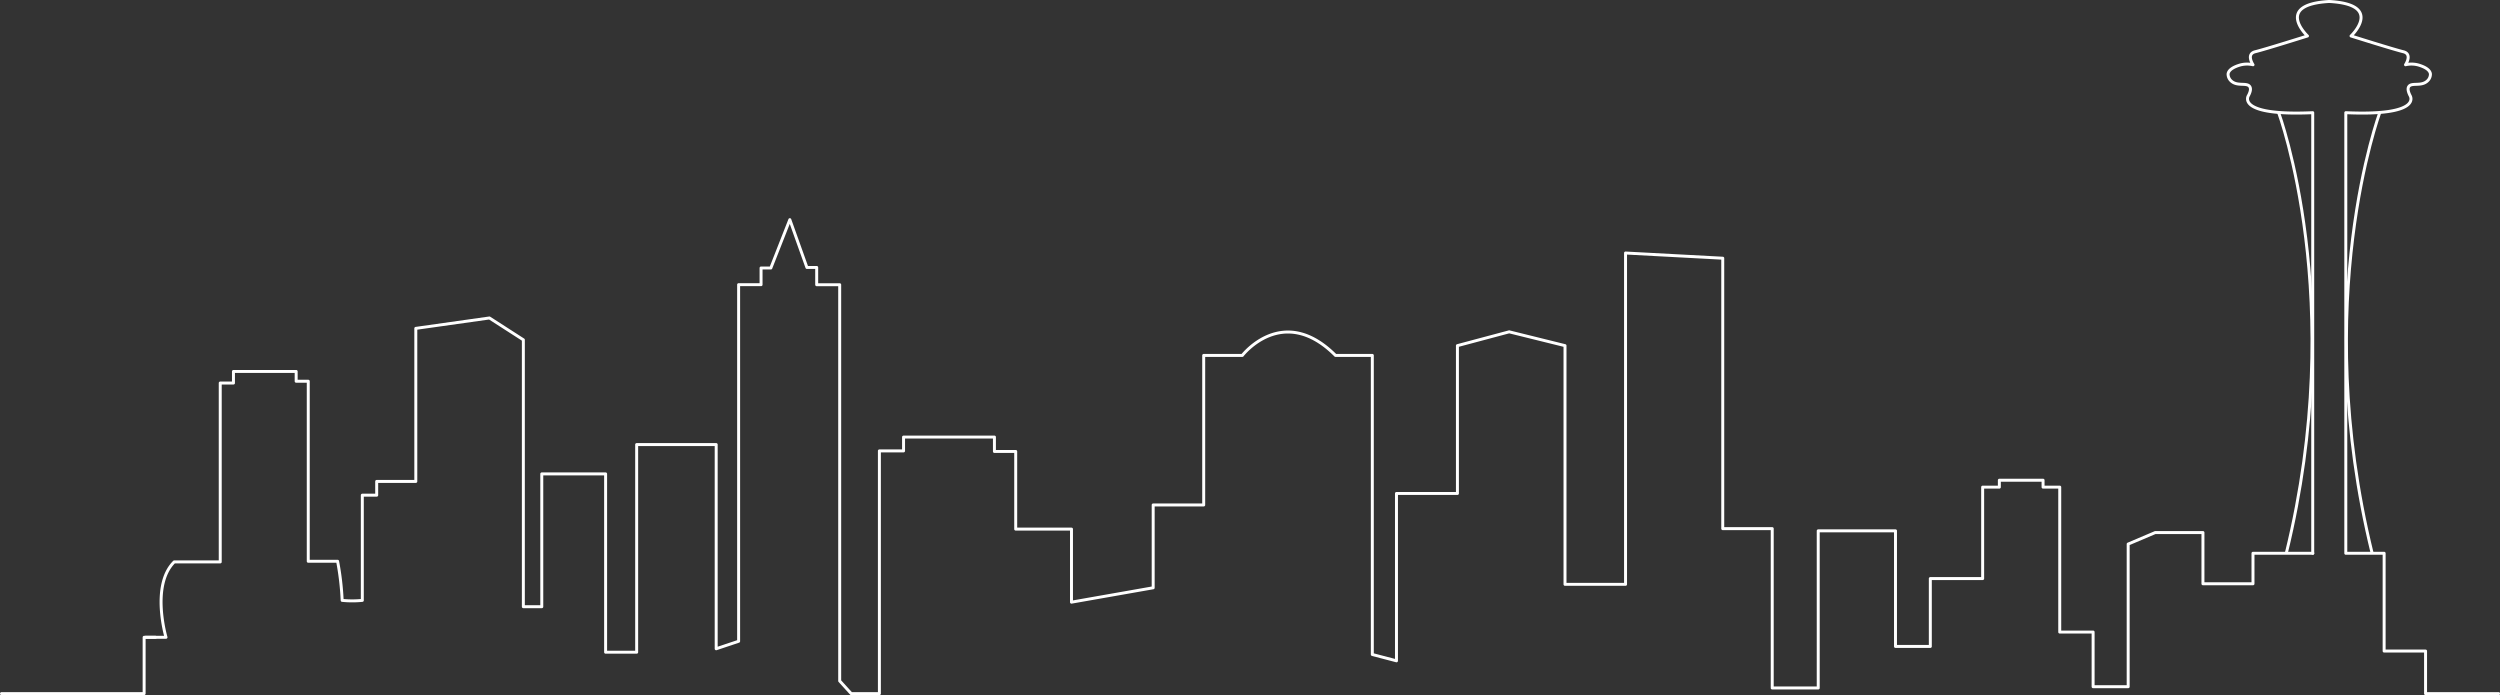 <svg xmlns="http://www.w3.org/2000/svg" viewBox="0 0 841.26 233.9"><rect x="0" y="0" width="841.26" height="233.9" fill="#333333" stroke="none"/><defs><style>.cls-1,.cls-2{fill:none;stroke:#ffff;}.cls-1{stroke-linecap:round;stroke-linejoin:round;}.cls-2{stroke-miterlimit:10;}</style></defs><g id="Layer_2" data-name="Layer 2"><g id="Layer_1-2" data-name="Layer 1"><path class="cls-1" d="M778.24,186.18V37.92c-25.94,1.16-21.68-5.68-21.68-5.68,1-1.82.77-2.67.48-3.11-1-1.47-4.22.06-6.28-1.92a3.08,3.08,0,0,1-1-2.32c.2-1.67,2.6-2.53,3.49-2.84a8.88,8.88,0,0,1,4.9-.26s-2.45-3.61.78-4.39,17.54-5.29,17.54-5.29S765.21,1.53,783.79.5"/><path class="cls-1" d="M49,214.45h6.86S50.69,197,58.63,189.08H74.11V128.89h4.45V125h21.1v3.29h4.07v60.58h9.87a92.22,92.22,0,0,1,1.54,13.16,34.15,34.15,0,0,0,6.78,0V166.63h4.84V162h13.16V110.5L164.69,107l11.42,7.35v89.81h6.2V159.47h21.48v60h10.45V149.6H241v68.71l7.55-2.52v-120h7.55V90.18h3.29l6.39-16.26L271.53,90h3.29v5.81h7.74V229.14l3.87,4.26h9.49V151.73h8.13v-4.65h30.58v4.84h7.16v26.13h18.77v24.58l27.49-4.84V169.92h17V119.6h13s13.64-17.71,31.35,0h12.39V220.24l8.13,2.13V166.05h20.51V116.31l17.42-4.65,18.78,4.65v80.32H547V85.14l32.71,1.75v91h16.65v53.62h15.48V178.63h26v38.9h11.72V194.69h17.61V163.92h5.62V161.6h14.71v2.32h5.61v48.77h11.23v18.39h11.8v-48l9.1-3.87h16.06v17.23h16.84V186.18h20.13"/><path class="cls-2" d="M766.75,37.84s23.49,63.18,2.59,148.34"/><path class="cls-1" d="M783.79.5c18.58,1,7.35,11.61,7.35,11.61s14.33,4.52,17.55,5.29.78,4.39.78,4.39a8.88,8.88,0,0,1,4.9.26c.89.31,3.28,1.17,3.48,2.84a3.08,3.08,0,0,1-1,2.32c-2.06,2-5.32.45-6.28,1.92-.29.44-.47,1.29.47,3.11,0,0,4.26,6.84-21.67,5.68V186.18h12.9v32.9h13.94V233.4h24.58"/><path class="cls-2" d="M800.83,37.84S777.34,101,798.24,186.18"/><polyline class="cls-1" points="0.5 233.4 9.21 233.4 48.5 233.4 48.5 214.45 52.31 214.45"/></g></g></svg>